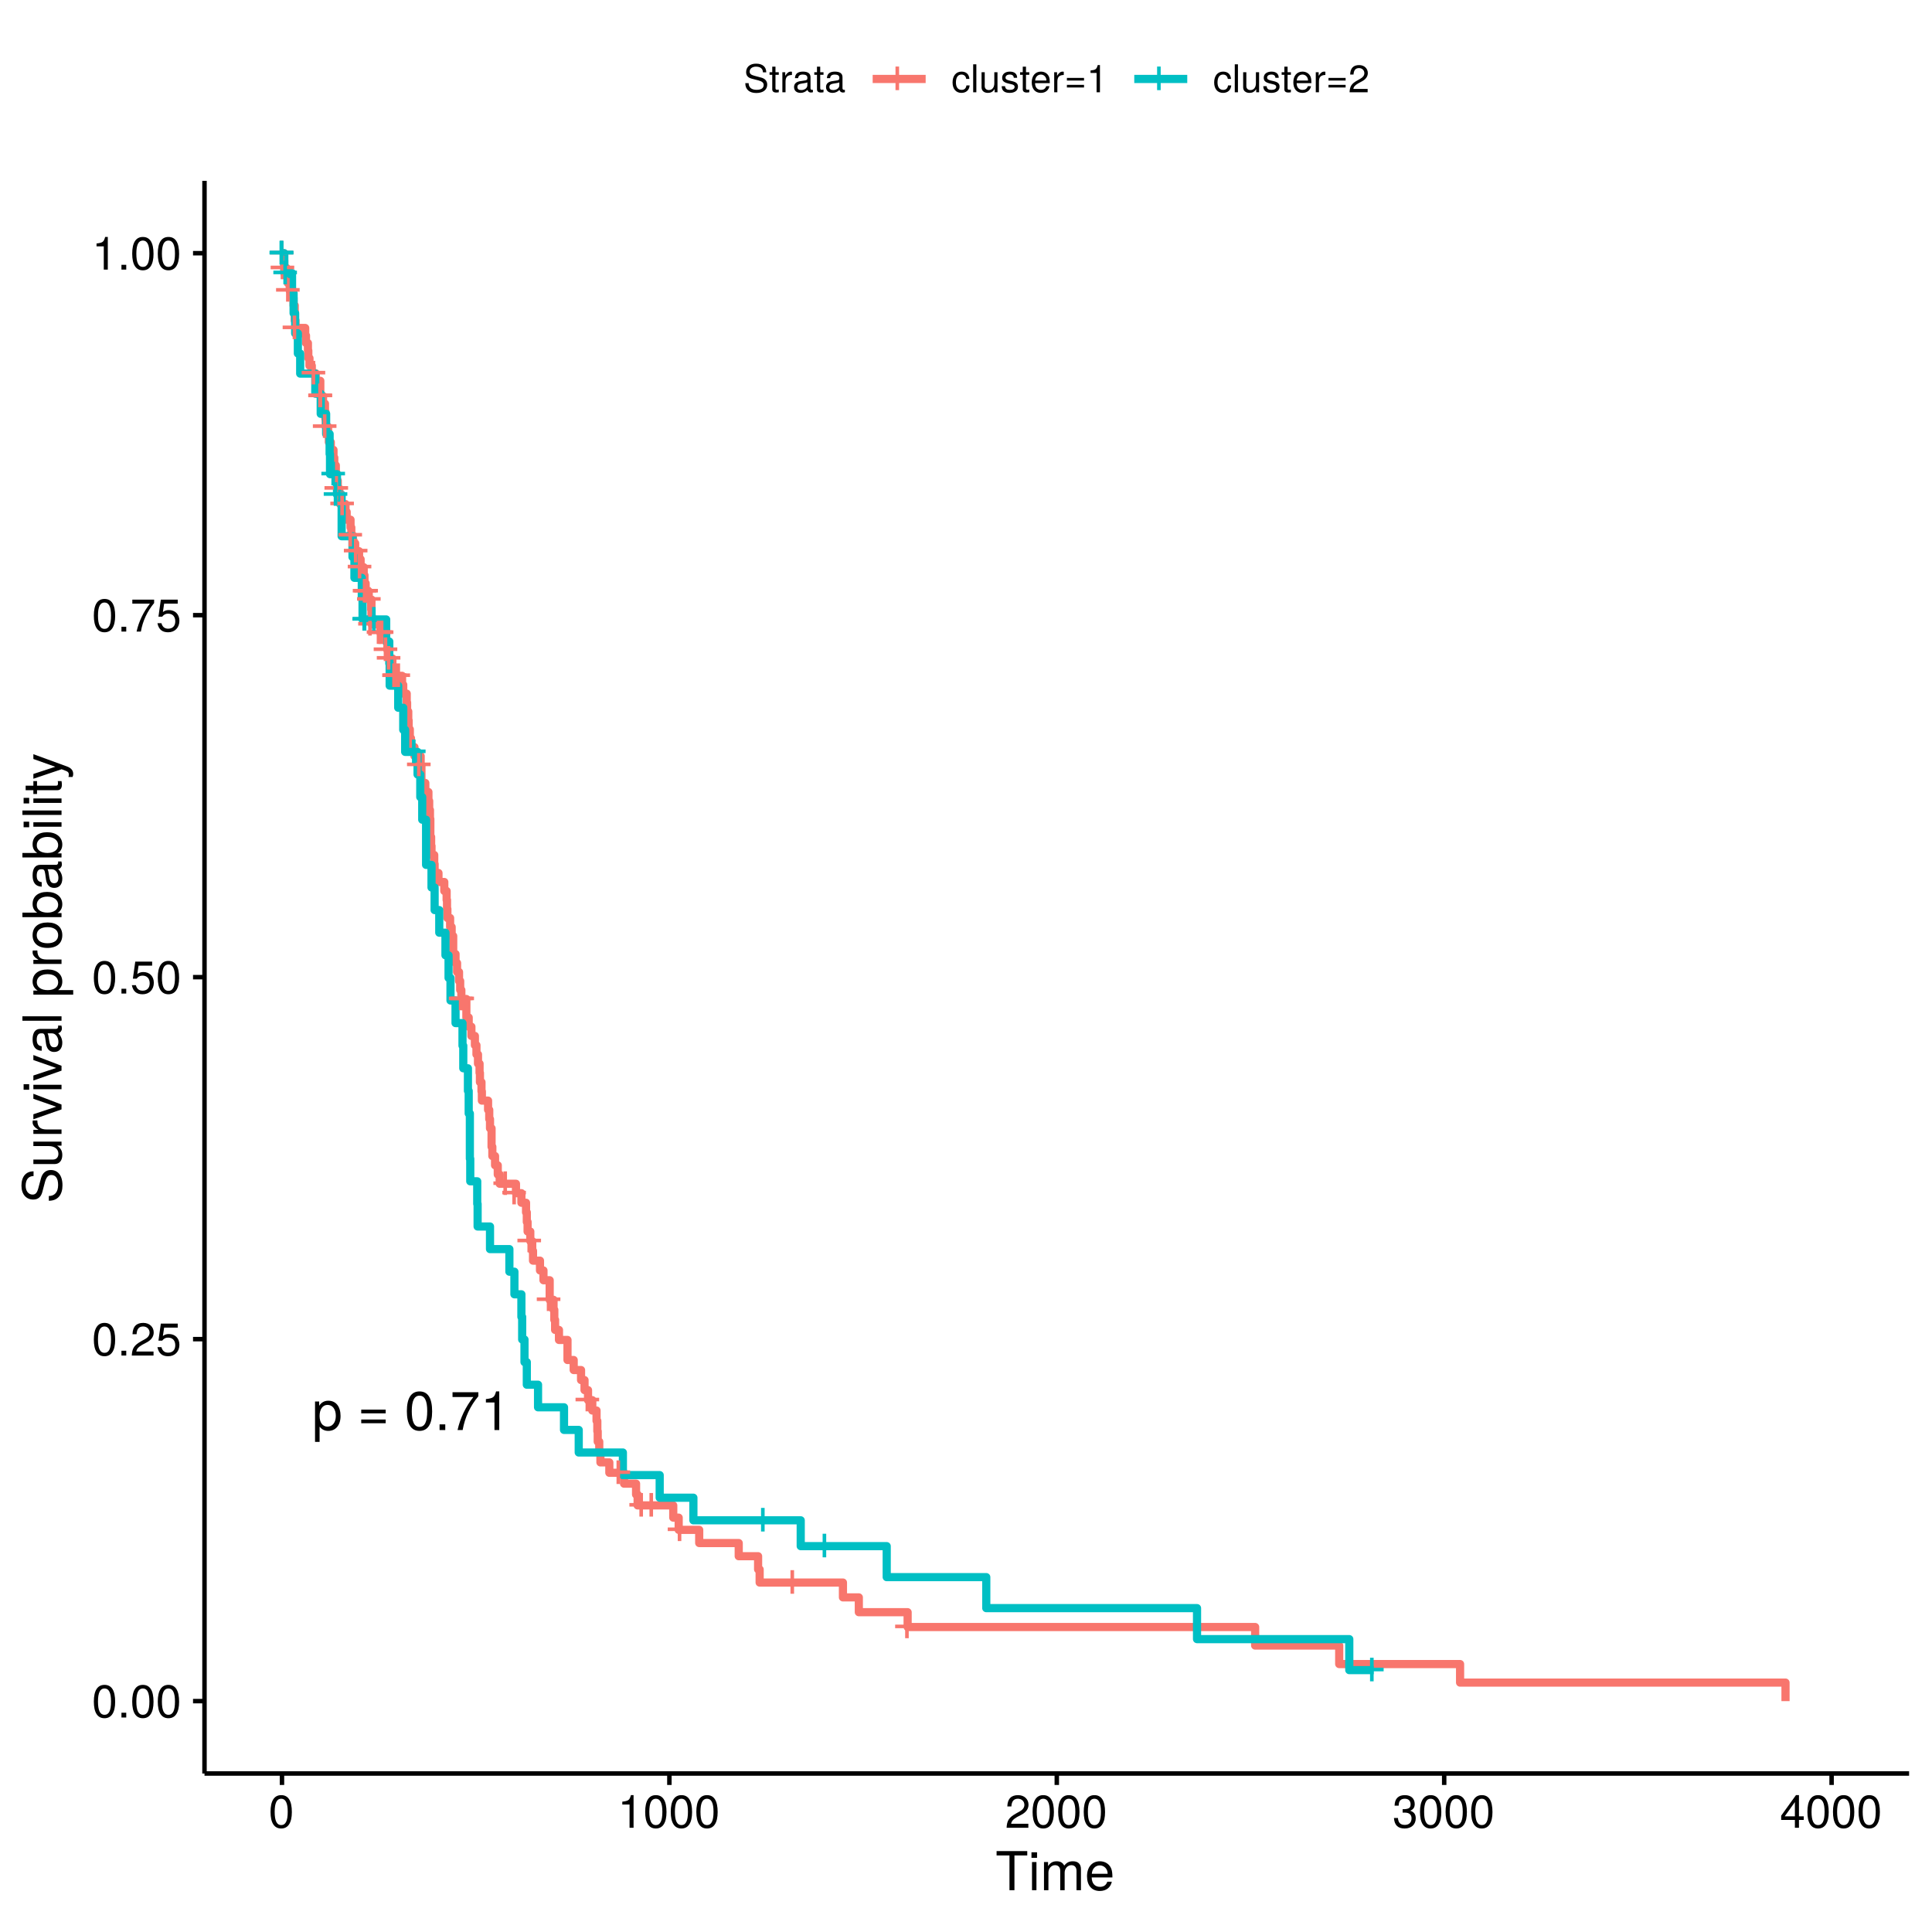 <?xml version="1.0" encoding="UTF-8"?>
<svg xmlns="http://www.w3.org/2000/svg" xmlns:xlink="http://www.w3.org/1999/xlink" width="504pt" height="504pt" viewBox="0 0 504 504" version="1.1">
<defs>
<g>
<symbol overflow="visible" id="glyph0-0">
<path style="stroke:none;" d=""/>
</symbol>
<symbol overflow="visible" id="glyph0-1">
<path style="stroke:none;" d="M 7.094 -2.969 L 7.094 -3.906 L 4.484 -3.906 L 4.484 -6.516 L 3.547 -6.516 L 3.547 -3.906 L 0.938 -3.906 L 0.938 -2.969 L 3.547 -2.969 L 3.547 -0.359 L 4.484 -0.359 L 4.484 -2.969 Z M 7.094 -2.969 "/>
</symbol>
<symbol overflow="visible" id="glyph1-0">
<path style="stroke:none;" d=""/>
</symbol>
<symbol overflow="visible" id="glyph1-1">
<path style="stroke:none;" d="M 7.438 -3.656 C 7.438 -6.156 6.219 -7.656 4.234 -7.656 C 3.234 -7.656 2.422 -7.203 1.859 -6.328 L 1.859 -7.453 L 0.781 -7.453 L 0.781 3.094 L 1.969 3.094 L 1.969 -0.891 C 2.594 -0.125 3.281 0.219 4.25 0.219 C 6.172 0.219 7.438 -1.281 7.438 -3.656 Z M 6.203 -3.688 C 6.203 -1.984 5.328 -0.891 4.031 -0.891 C 2.781 -0.891 1.969 -1.922 1.969 -3.672 C 1.969 -5.422 2.781 -6.562 4.031 -6.562 C 5.344 -6.562 6.203 -5.453 6.203 -3.688 Z M 6.203 -3.688 "/>
</symbol>
<symbol overflow="visible" id="glyph1-2">
<path style="stroke:none;" d=""/>
</symbol>
<symbol overflow="visible" id="glyph1-3">
<path style="stroke:none;" d="M 7.344 -4.359 L 7.344 -5.328 L 0.969 -5.328 L 0.969 -4.359 Z M 7.344 -1.781 L 7.344 -2.75 L 0.969 -2.75 L 0.969 -1.781 Z M 7.344 -1.781 "/>
</symbol>
<symbol overflow="visible" id="glyph1-4">
<path style="stroke:none;" d="M 7.203 -4.844 C 7.203 -8.344 6.094 -10.078 3.906 -10.078 C 1.734 -10.078 0.609 -8.312 0.609 -4.938 C 0.609 -1.531 1.75 0.219 3.906 0.219 C 6.047 0.219 7.203 -1.531 7.203 -4.844 Z M 5.922 -4.969 C 5.922 -2.109 5.281 -0.828 3.875 -0.828 C 2.562 -0.828 1.891 -2.156 1.891 -4.922 C 1.891 -7.672 2.562 -8.969 3.906 -8.969 C 5.266 -8.969 5.922 -7.656 5.922 -4.969 Z M 5.922 -4.969 "/>
</symbol>
<symbol overflow="visible" id="glyph1-5">
<path style="stroke:none;" d="M 2.719 0 L 2.719 -1.484 L 1.234 -1.484 L 1.234 0 Z M 2.719 0 "/>
</symbol>
<symbol overflow="visible" id="glyph1-6">
<path style="stroke:none;" d="M 7.391 -8.812 L 7.391 -9.875 L 0.656 -9.875 L 0.656 -8.625 L 6.094 -8.625 C 4.094 -6.094 2.672 -3.156 1.969 0 L 3.297 0 C 3.859 -3.25 5.281 -6.297 7.391 -8.812 Z M 7.391 -8.812 "/>
</symbol>
<symbol overflow="visible" id="glyph1-7">
<path style="stroke:none;" d="M 4.938 0 L 4.938 -10.078 L 4.109 -10.078 C 3.672 -8.531 3.391 -8.312 1.453 -8.078 L 1.453 -7.188 L 3.688 -7.188 L 3.688 0 Z M 4.938 0 "/>
</symbol>
<symbol overflow="visible" id="glyph2-0">
<path style="stroke:none;" d=""/>
</symbol>
<symbol overflow="visible" id="glyph2-1">
<path style="stroke:none;" d="M 6.078 -4.094 C 6.078 -7.047 5.141 -8.516 3.297 -8.516 C 1.469 -8.516 0.516 -7.016 0.516 -4.156 C 0.516 -1.297 1.469 0.188 3.297 0.188 C 5.094 0.188 6.078 -1.297 6.078 -4.094 Z M 5 -4.188 C 5 -1.781 4.453 -0.703 3.281 -0.703 C 2.156 -0.703 1.594 -1.828 1.594 -4.156 C 1.594 -6.484 2.156 -7.578 3.297 -7.578 C 4.438 -7.578 5 -6.469 5 -4.188 Z M 5 -4.188 "/>
</symbol>
<symbol overflow="visible" id="glyph2-2">
<path style="stroke:none;" d="M 2.297 0 L 2.297 -1.25 L 1.047 -1.25 L 1.047 0 Z M 2.297 0 "/>
</symbol>
<symbol overflow="visible" id="glyph2-3">
<path style="stroke:none;" d="M 6.125 -6.016 C 6.125 -7.453 5.016 -8.516 3.406 -8.516 C 1.672 -8.516 0.656 -7.625 0.594 -5.562 L 1.656 -5.562 C 1.734 -6.984 2.328 -7.578 3.375 -7.578 C 4.328 -7.578 5.047 -6.906 5.047 -5.984 C 5.047 -5.312 4.656 -4.734 3.906 -4.312 L 2.797 -3.688 C 1.016 -2.672 0.5 -1.875 0.406 0 L 6.078 0 L 6.078 -1.047 L 1.594 -1.047 C 1.703 -1.734 2.094 -2.188 3.125 -2.797 L 4.328 -3.438 C 5.516 -4.078 6.125 -4.969 6.125 -6.016 Z M 6.125 -6.016 "/>
</symbol>
<symbol overflow="visible" id="glyph2-4">
<path style="stroke:none;" d="M 6.156 -2.812 C 6.156 -4.5 5.047 -5.609 3.406 -5.609 C 2.812 -5.609 2.328 -5.453 1.844 -5.094 L 2.172 -7.281 L 5.719 -7.281 L 5.719 -8.328 L 1.312 -8.328 L 0.688 -3.875 L 1.656 -3.875 C 2.141 -4.469 2.562 -4.672 3.219 -4.672 C 4.359 -4.672 5.078 -3.938 5.078 -2.672 C 5.078 -1.453 4.375 -0.75 3.219 -0.75 C 2.297 -0.75 1.734 -1.219 1.469 -2.188 L 0.422 -2.188 C 0.766 -0.484 1.734 0.188 3.234 0.188 C 4.953 0.188 6.156 -1.016 6.156 -2.812 Z M 6.156 -2.812 "/>
</symbol>
<symbol overflow="visible" id="glyph2-5">
<path style="stroke:none;" d="M 6.234 -7.438 L 6.234 -8.328 L 0.547 -8.328 L 0.547 -7.281 L 5.141 -7.281 C 3.453 -5.141 2.25 -2.656 1.656 0 L 2.781 0 C 3.25 -2.75 4.453 -5.312 6.234 -7.438 Z M 6.234 -7.438 "/>
</symbol>
<symbol overflow="visible" id="glyph2-6">
<path style="stroke:none;" d="M 4.156 0 L 4.156 -8.516 L 3.469 -8.516 C 3.094 -7.203 2.859 -7.016 1.219 -6.812 L 1.219 -6.062 L 3.109 -6.062 L 3.109 0 Z M 4.156 0 "/>
</symbol>
<symbol overflow="visible" id="glyph2-7">
<path style="stroke:none;" d="M 6.078 -2.469 C 6.078 -3.5 5.656 -4.109 4.625 -4.453 C 5.422 -4.766 5.812 -5.312 5.812 -6.172 C 5.812 -7.625 4.844 -8.516 3.234 -8.516 C 1.516 -8.516 0.594 -7.578 0.562 -5.766 L 1.625 -5.766 C 1.641 -7.016 2.156 -7.578 3.234 -7.578 C 4.172 -7.578 4.734 -7.031 4.734 -6.125 C 4.734 -5.219 4.344 -4.844 2.656 -4.844 L 2.656 -3.953 L 3.234 -3.953 C 4.391 -3.953 4.984 -3.406 4.984 -2.453 C 4.984 -1.391 4.328 -0.75 3.234 -0.75 C 2.078 -0.75 1.516 -1.328 1.438 -2.562 L 0.391 -2.562 C 0.516 -0.672 1.453 0.188 3.188 0.188 C 4.938 0.188 6.078 -0.859 6.078 -2.469 Z M 6.078 -2.469 "/>
</symbol>
<symbol overflow="visible" id="glyph2-8">
<path style="stroke:none;" d="M 6.234 -2.047 L 6.234 -2.984 L 4.984 -2.984 L 4.984 -8.516 L 4.203 -8.516 L 0.344 -3.156 L 0.344 -2.047 L 3.922 -2.047 L 3.922 0 L 4.984 0 L 4.984 -2.047 Z M 3.922 -2.984 L 1.266 -2.984 L 3.922 -6.703 Z M 3.922 -2.984 "/>
</symbol>
<symbol overflow="visible" id="glyph3-0">
<path style="stroke:none;" d=""/>
</symbol>
<symbol overflow="visible" id="glyph3-1">
<path style="stroke:none;" d="M 8.297 -9.062 L 8.297 -10.203 L 0.297 -10.203 L 0.297 -9.062 L 3.656 -9.062 L 3.656 0 L 4.953 0 L 4.953 -9.062 Z M 8.297 -9.062 "/>
</symbol>
<symbol overflow="visible" id="glyph3-2">
<path style="stroke:none;" d="M 2.141 0 L 2.141 -7.344 L 0.984 -7.344 L 0.984 0 Z M 2.297 -8.438 L 2.297 -9.891 L 0.844 -9.891 L 0.844 -8.438 Z M 2.297 -8.438 "/>
</symbol>
<symbol overflow="visible" id="glyph3-3">
<path style="stroke:none;" d="M 10.641 0 L 10.641 -5.5 C 10.641 -6.812 9.906 -7.547 8.547 -7.547 C 7.562 -7.547 6.969 -7.25 6.281 -6.422 C 5.859 -7.203 5.266 -7.547 4.312 -7.547 C 3.328 -7.547 2.688 -7.188 2.062 -6.297 L 2.062 -7.344 L 1 -7.344 L 1 0 L 2.156 0 L 2.156 -4.609 C 2.156 -5.672 2.922 -6.531 3.875 -6.531 C 4.75 -6.531 5.234 -5.984 5.234 -5.047 L 5.234 0 L 6.391 0 L 6.391 -4.609 C 6.391 -5.672 7.188 -6.531 8.141 -6.531 C 8.984 -6.531 9.484 -5.984 9.484 -5.047 L 9.484 0 Z M 10.641 0 "/>
</symbol>
<symbol overflow="visible" id="glyph3-4">
<path style="stroke:none;" d="M 7.188 -3.328 C 7.188 -4.391 7.094 -5.062 6.891 -5.609 C 6.406 -6.812 5.297 -7.547 3.922 -7.547 C 1.875 -7.547 0.562 -6.031 0.562 -3.625 C 0.562 -1.219 1.828 0.203 3.891 0.203 C 5.578 0.203 6.734 -0.734 7.031 -2.219 L 5.859 -2.219 C 5.531 -1.266 4.875 -0.875 3.938 -0.875 C 2.719 -0.875 1.812 -1.656 1.781 -3.328 Z M 5.938 -4.375 C 5.938 -4.375 5.938 -4.312 5.922 -4.281 L 1.812 -4.281 C 1.906 -5.594 2.734 -6.469 3.906 -6.469 C 5.047 -6.469 5.938 -5.516 5.938 -4.375 Z M 5.938 -4.375 "/>
</symbol>
<symbol overflow="visible" id="glyph4-0">
<path style="stroke:none;" d=""/>
</symbol>
<symbol overflow="visible" id="glyph4-1">
<path style="stroke:none;" d="M -2.797 -8.688 C -4.062 -8.688 -4.984 -7.906 -5.359 -6.531 L -6.047 -3.969 C -6.375 -2.734 -6.781 -2.281 -7.562 -2.281 C -8.594 -2.281 -9.359 -3.188 -9.359 -4.562 C -9.359 -6.188 -8.625 -7.109 -7.297 -7.109 L -7.297 -8.344 C -9.297 -8.344 -10.453 -6.953 -10.453 -4.609 C -10.453 -2.359 -9.219 -0.984 -7.375 -0.984 C -6.125 -0.984 -5.344 -1.641 -5 -2.984 L -4.328 -5.516 C -3.984 -6.797 -3.469 -7.391 -2.672 -7.391 C -1.547 -7.391 -0.891 -6.547 -0.891 -4.781 C -0.891 -2.859 -1.859 -1.906 -3.312 -1.906 L -3.312 -0.672 C -0.906 -0.672 0.25 -2.297 0.25 -4.703 C 0.25 -7.297 -0.984 -8.688 -2.797 -8.688 Z M -2.797 -8.688 "/>
</symbol>
<symbol overflow="visible" id="glyph4-2">
<path style="stroke:none;" d="M 0 -6.75 L -7.344 -6.75 L -7.344 -5.594 L -3.297 -5.594 C -1.797 -5.594 -0.812 -4.797 -0.812 -3.578 C -0.812 -2.656 -1.375 -2.078 -2.25 -2.078 L -7.344 -2.078 L -7.344 -0.906 L -1.797 -0.906 C -0.578 -0.906 0.203 -1.812 0.203 -3.25 C 0.203 -4.328 -0.172 -5.016 -1.141 -5.703 L 0 -5.703 Z M 0 -6.75 "/>
</symbol>
<symbol overflow="visible" id="glyph4-3">
<path style="stroke:none;" d="M -6.312 -4.5 L -7.5 -4.5 C -7.531 -4.297 -7.547 -4.203 -7.547 -4.047 C -7.547 -3.297 -7.094 -2.719 -6 -2.047 L -7.344 -2.047 L -7.344 -0.984 L 0 -0.984 L 0 -2.141 L -3.812 -2.141 C -5.453 -2.141 -6.281 -2.688 -6.312 -4.5 Z M -6.312 -4.5 "/>
</symbol>
<symbol overflow="visible" id="glyph4-4">
<path style="stroke:none;" d="M -7.344 -6.797 L -7.344 -5.484 L -1.391 -3.422 L -7.344 -1.453 L -7.344 -0.141 L 0 -2.719 L 0 -3.984 Z M -7.344 -6.797 "/>
</symbol>
<symbol overflow="visible" id="glyph4-5">
<path style="stroke:none;" d="M 0 -2.141 L -7.344 -2.141 L -7.344 -0.984 L 0 -0.984 Z M -8.438 -2.297 L -9.891 -2.297 L -9.891 -0.844 L -8.438 -0.844 Z M -8.438 -2.297 "/>
</symbol>
<symbol overflow="visible" id="glyph4-6">
<path style="stroke:none;" d="M -0.031 -7.484 L -0.906 -7.484 C -0.875 -7.359 -0.875 -7.312 -0.875 -7.234 C -0.875 -6.828 -1.094 -6.609 -1.453 -6.609 L -5.547 -6.609 C -6.844 -6.609 -7.547 -5.656 -7.547 -3.844 C -7.547 -2.078 -6.859 -0.984 -5.172 -0.906 L -5.172 -2.094 C -6.062 -2.188 -6.469 -2.719 -6.469 -3.812 C -6.469 -4.859 -6.078 -5.453 -5.375 -5.453 L -5.062 -5.453 C -4.578 -5.453 -4.375 -5.156 -4.25 -4.234 C -4.047 -2.578 -3.984 -2.328 -3.812 -1.875 C -3.453 -1.016 -2.797 -0.594 -1.906 -0.594 C -0.578 -0.594 0.203 -1.516 0.203 -3 C 0.203 -3.938 -0.188 -4.844 -0.875 -5.484 C -0.312 -5.609 0.094 -6.125 0.094 -6.688 C 0.094 -6.938 0.062 -7.109 -0.031 -7.484 Z M -2.531 -5.453 C -1.484 -5.453 -0.812 -4.375 -0.812 -3.25 C -0.812 -2.344 -1.141 -1.812 -1.938 -1.812 C -2.703 -1.812 -3.031 -2.328 -3.219 -3.562 C -3.391 -4.797 -3.438 -5.047 -3.625 -5.453 Z M -2.531 -5.453 "/>
</symbol>
<symbol overflow="visible" id="glyph4-7">
<path style="stroke:none;" d="M 0 -2.109 L -10.203 -2.109 L -10.203 -0.953 L 0 -0.953 Z M 0 -2.109 "/>
</symbol>
<symbol overflow="visible" id="glyph4-8">
<path style="stroke:none;" d=""/>
</symbol>
<symbol overflow="visible" id="glyph4-9">
<path style="stroke:none;" d="M -3.594 -7.328 C -6.062 -7.328 -7.547 -6.125 -7.547 -4.172 C -7.547 -3.172 -7.094 -2.375 -6.234 -1.828 L -7.344 -1.828 L -7.344 -0.766 L 3.047 -0.766 L 3.047 -1.938 L -0.875 -1.938 C -0.125 -2.547 0.203 -3.234 0.203 -4.188 C 0.203 -6.078 -1.266 -7.328 -3.594 -7.328 Z M -3.625 -6.109 C -1.953 -6.109 -0.875 -5.25 -0.875 -3.969 C -0.875 -2.75 -1.891 -1.938 -3.609 -1.938 C -5.328 -1.938 -6.453 -2.75 -6.453 -3.969 C -6.453 -5.266 -5.375 -6.109 -3.625 -6.109 Z M -3.625 -6.109 "/>
</symbol>
<symbol overflow="visible" id="glyph4-10">
<path style="stroke:none;" d="M -3.609 -7.141 C -6.141 -7.141 -7.547 -5.922 -7.547 -3.812 C -7.547 -1.75 -6.125 -0.5 -3.672 -0.5 C -1.203 -0.5 0.203 -1.734 0.203 -3.828 C 0.203 -5.875 -1.203 -7.141 -3.609 -7.141 Z M -3.625 -5.922 C -1.906 -5.922 -0.875 -5.109 -0.875 -3.828 C -0.875 -2.516 -1.891 -1.719 -3.672 -1.719 C -5.438 -1.719 -6.469 -2.516 -6.469 -3.828 C -6.469 -5.141 -5.453 -5.922 -3.625 -5.922 Z M -3.625 -5.922 "/>
</symbol>
<symbol overflow="visible" id="glyph4-11">
<path style="stroke:none;" d="M -3.75 -7.328 C -6.125 -7.328 -7.547 -6.125 -7.547 -4.188 C -7.547 -3.172 -7.172 -2.469 -6.344 -1.922 L -10.203 -1.922 L -10.203 -0.75 L 0 -0.75 L 0 -1.812 L -1.047 -1.812 C -0.203 -2.359 0.203 -3.109 0.203 -4.125 C 0.203 -6.062 -1.375 -7.328 -3.75 -7.328 Z M -3.688 -6.109 C -2.016 -6.109 -0.875 -5.234 -0.875 -3.969 C -0.875 -2.734 -2 -1.922 -3.672 -1.922 C -5.391 -1.922 -6.516 -2.734 -6.453 -3.969 C -6.453 -5.266 -5.312 -6.109 -3.688 -6.109 Z M -3.688 -6.109 "/>
</symbol>
<symbol overflow="visible" id="glyph4-12">
<path style="stroke:none;" d="M 0 -3.562 L -0.984 -3.562 C -0.938 -3.406 -0.922 -3.219 -0.922 -3 C -0.922 -2.484 -1.062 -2.359 -1.578 -2.359 L -6.391 -2.359 L -6.391 -3.562 L -7.344 -3.562 L -7.344 -2.359 L -9.359 -2.359 L -9.359 -1.188 L -7.344 -1.188 L -7.344 -0.203 L -6.391 -0.203 L -6.391 -1.188 L -1.062 -1.188 C -0.328 -1.188 0.094 -1.688 0.094 -2.609 C 0.094 -2.891 0.062 -3.156 0 -3.562 Z M 0 -3.562 "/>
</symbol>
<symbol overflow="visible" id="glyph4-13">
<path style="stroke:none;" d="M -7.344 -6.688 L -7.344 -5.438 L -1.625 -3.406 L -7.344 -1.531 L -7.344 -0.281 L 0.031 -2.766 L 1.188 -2.312 C 1.703 -2.109 1.906 -1.875 1.906 -1.375 C 1.906 -1.203 1.875 -1.016 1.812 -0.75 L 2.875 -0.75 C 3 -1 3.047 -1.234 3.047 -1.547 C 3.047 -2.359 2.594 -3.031 1.547 -3.438 Z M -7.344 -6.688 "/>
</symbol>
<symbol overflow="visible" id="glyph5-0">
<path style="stroke:none;" d=""/>
</symbol>
<symbol overflow="visible" id="glyph5-1">
<path style="stroke:none;" d="M 6.203 -2 C 6.203 -2.906 5.656 -3.562 4.656 -3.828 L 2.828 -4.312 C 1.953 -4.547 1.625 -4.844 1.625 -5.406 C 1.625 -6.141 2.281 -6.688 3.266 -6.688 C 4.422 -6.688 5.078 -6.156 5.078 -5.203 L 5.953 -5.203 C 5.953 -6.641 4.969 -7.469 3.297 -7.469 C 1.688 -7.469 0.703 -6.594 0.703 -5.266 C 0.703 -4.375 1.172 -3.812 2.125 -3.562 L 3.938 -3.094 C 4.859 -2.844 5.281 -2.484 5.281 -1.906 C 5.281 -1.109 4.688 -0.641 3.422 -0.641 C 2.047 -0.641 1.359 -1.328 1.359 -2.375 L 0.484 -2.375 C 0.484 -0.656 1.641 0.188 3.359 0.188 C 5.203 0.188 6.203 -0.703 6.203 -2 Z M 6.203 -2 "/>
</symbol>
<symbol overflow="visible" id="glyph5-2">
<path style="stroke:none;" d="M 2.547 0 L 2.547 -0.703 C 2.438 -0.672 2.297 -0.656 2.141 -0.656 C 1.781 -0.656 1.688 -0.766 1.688 -1.125 L 1.688 -4.562 L 2.547 -4.562 L 2.547 -5.234 L 1.688 -5.234 L 1.688 -6.688 L 0.844 -6.688 L 0.844 -5.234 L 0.141 -5.234 L 0.141 -4.562 L 0.844 -4.562 L 0.844 -0.766 C 0.844 -0.234 1.203 0.062 1.859 0.062 C 2.062 0.062 2.266 0.047 2.547 0 Z M 2.547 0 "/>
</symbol>
<symbol overflow="visible" id="glyph5-3">
<path style="stroke:none;" d="M 3.203 -4.516 L 3.203 -5.359 C 3.062 -5.375 3 -5.391 2.891 -5.391 C 2.344 -5.391 1.938 -5.062 1.453 -4.297 L 1.453 -5.234 L 0.703 -5.234 L 0.703 0 L 1.531 0 L 1.531 -2.719 C 1.531 -3.906 1.922 -4.484 3.203 -4.516 Z M 3.203 -4.516 "/>
</symbol>
<symbol overflow="visible" id="glyph5-4">
<path style="stroke:none;" d="M 5.344 -0.016 L 5.344 -0.656 C 5.266 -0.625 5.219 -0.625 5.172 -0.625 C 4.875 -0.625 4.719 -0.781 4.719 -1.047 L 4.719 -3.953 C 4.719 -4.891 4.047 -5.391 2.75 -5.391 C 1.484 -5.391 0.703 -4.906 0.656 -3.688 L 1.484 -3.688 C 1.562 -4.328 1.938 -4.625 2.719 -4.625 C 3.469 -4.625 3.891 -4.344 3.891 -3.844 L 3.891 -3.625 C 3.891 -3.266 3.688 -3.125 3.016 -3.047 C 1.844 -2.891 1.656 -2.844 1.344 -2.719 C 0.734 -2.469 0.422 -2 0.422 -1.359 C 0.422 -0.406 1.078 0.156 2.141 0.156 C 2.812 0.156 3.453 -0.125 3.922 -0.625 C 4.016 -0.219 4.375 0.062 4.781 0.062 C 4.953 0.062 5.078 0.047 5.344 -0.016 Z M 3.891 -1.812 C 3.891 -1.062 3.125 -0.578 2.312 -0.578 C 1.672 -0.578 1.297 -0.812 1.297 -1.375 C 1.297 -1.938 1.656 -2.172 2.547 -2.297 C 3.438 -2.422 3.609 -2.453 3.891 -2.594 Z M 3.891 -1.812 "/>
</symbol>
<symbol overflow="visible" id="glyph5-5">
<path style="stroke:none;" d="M 4.766 -1.797 L 3.938 -1.797 C 3.797 -0.953 3.359 -0.625 2.656 -0.625 C 1.734 -0.625 1.188 -1.328 1.188 -2.562 C 1.188 -3.875 1.719 -4.625 2.625 -4.625 C 3.328 -4.625 3.766 -4.203 3.875 -3.484 L 4.703 -3.484 C 4.609 -4.766 3.812 -5.391 2.641 -5.391 C 1.234 -5.391 0.312 -4.312 0.312 -2.562 C 0.312 -0.875 1.203 0.156 2.625 0.156 C 3.875 0.156 4.672 -0.594 4.766 -1.797 Z M 4.766 -1.797 "/>
</symbol>
<symbol overflow="visible" id="glyph5-6">
<path style="stroke:none;" d="M 1.516 0 L 1.516 -7.297 L 0.688 -7.297 L 0.688 0 Z M 1.516 0 "/>
</symbol>
<symbol overflow="visible" id="glyph5-7">
<path style="stroke:none;" d="M 4.812 0 L 4.812 -5.234 L 3.984 -5.234 L 3.984 -2.344 C 3.984 -1.281 3.438 -0.578 2.562 -0.578 C 1.906 -0.578 1.484 -0.984 1.484 -1.609 L 1.484 -5.234 L 0.656 -5.234 L 0.656 -1.281 C 0.656 -0.406 1.297 0.156 2.312 0.156 C 3.094 0.156 3.578 -0.125 4.062 -0.812 L 4.062 0 Z M 4.812 0 "/>
</symbol>
<symbol overflow="visible" id="glyph5-8">
<path style="stroke:none;" d="M 4.594 -1.469 C 4.594 -2.25 4.156 -2.641 3.109 -2.891 L 2.312 -3.078 C 1.625 -3.234 1.344 -3.453 1.344 -3.828 C 1.344 -4.312 1.766 -4.625 2.453 -4.625 C 3.125 -4.625 3.484 -4.328 3.5 -3.781 L 4.375 -3.781 C 4.375 -4.812 3.688 -5.391 2.484 -5.391 C 1.266 -5.391 0.469 -4.766 0.469 -3.797 C 0.469 -2.969 0.891 -2.578 2.125 -2.281 L 2.906 -2.094 C 3.484 -1.953 3.719 -1.781 3.719 -1.406 C 3.719 -0.906 3.234 -0.625 2.5 -0.625 C 1.75 -0.625 1.328 -0.797 1.219 -1.594 L 0.344 -1.594 C 0.375 -0.391 1.062 0.156 2.438 0.156 C 3.75 0.156 4.594 -0.453 4.594 -1.469 Z M 4.594 -1.469 "/>
</symbol>
<symbol overflow="visible" id="glyph5-9">
<path style="stroke:none;" d="M 5.125 -2.375 C 5.125 -3.141 5.062 -3.625 4.922 -4.016 C 4.578 -4.875 3.781 -5.391 2.797 -5.391 C 1.344 -5.391 0.406 -4.312 0.406 -2.594 C 0.406 -0.875 1.312 0.156 2.781 0.156 C 3.984 0.156 4.812 -0.531 5.016 -1.594 L 4.188 -1.594 C 3.953 -0.906 3.484 -0.625 2.812 -0.625 C 1.938 -0.625 1.297 -1.188 1.266 -2.375 Z M 4.234 -3.125 C 4.234 -3.125 4.234 -3.078 4.234 -3.062 L 1.297 -3.062 C 1.359 -3.984 1.953 -4.625 2.797 -4.625 C 3.609 -4.625 4.234 -3.938 4.234 -3.125 Z M 4.234 -3.125 "/>
</symbol>
<symbol overflow="visible" id="glyph5-10">
<path style="stroke:none;" d="M 5.156 -3.062 L 5.156 -3.75 L 0.688 -3.75 L 0.688 -3.062 Z M 5.156 -1.25 L 5.156 -1.938 L 0.688 -1.938 L 0.688 -1.25 Z M 5.156 -1.25 "/>
</symbol>
<symbol overflow="visible" id="glyph5-11">
<path style="stroke:none;" d="M 3.469 0 L 3.469 -7.094 L 2.891 -7.094 C 2.578 -6 2.375 -5.844 1.016 -5.688 L 1.016 -5.047 L 2.594 -5.047 L 2.594 0 Z M 3.469 0 "/>
</symbol>
<symbol overflow="visible" id="glyph5-12">
<path style="stroke:none;" d="M 5.109 -5.016 C 5.109 -6.203 4.188 -7.094 2.844 -7.094 C 1.391 -7.094 0.547 -6.344 0.5 -4.625 L 1.375 -4.625 C 1.453 -5.812 1.938 -6.312 2.812 -6.312 C 3.609 -6.312 4.203 -5.75 4.203 -4.984 C 4.203 -4.438 3.875 -3.953 3.25 -3.594 L 2.328 -3.062 C 0.844 -2.234 0.422 -1.562 0.344 0 L 5.062 0 L 5.062 -0.875 L 1.328 -0.875 C 1.422 -1.453 1.734 -1.812 2.609 -2.328 L 3.609 -2.875 C 4.594 -3.406 5.109 -4.141 5.109 -5.016 Z M 5.109 -5.016 "/>
</symbol>
</g>
<clipPath id="clip1">
  <path d="M 53.348 47.168 L 498.023 47.168 L 498.023 462.652 L 53.348 462.652 Z M 53.348 47.168 "/>
</clipPath>
</defs>
<g id="surface6">
<rect x="0" y="0" width="504" height="504" style="fill:rgb(100%,100%,100%);fill-opacity:1;stroke:none;"/>
<rect x="0" y="0" width="504" height="504" style="fill:rgb(100%,100%,100%);fill-opacity:1;stroke:none;"/>
<path style="fill:none;stroke-width:1.164;stroke-linecap:round;stroke-linejoin:round;stroke:rgb(100%,100%,100%);stroke-opacity:1;stroke-miterlimit:10;" d="M 0 504 L 504 504 L 504 0 L 0 0 Z M 0 504 "/>
<g clip-path="url(#clip1)" clip-rule="nonzero">
<path style=" stroke:none;fill-rule:nonzero;fill:rgb(100%,100%,100%);fill-opacity:1;" d="M 53.348 462.652 L 498.023 462.652 L 498.023 47.168 L 53.348 47.168 Z M 53.348 462.652 "/>
</g>
<path style="fill:none;stroke-width:2.134;stroke-linecap:butt;stroke-linejoin:round;stroke:rgb(97.255%,46.275%,42.745%);stroke-opacity:1;stroke-miterlimit:10;" d="M 73.559 66.055 L 74.062 66.055 L 74.062 67.992 L 74.164 67.992 L 74.164 69.926 L 74.773 69.926 L 74.773 71.875 L 75.074 71.875 L 75.074 73.82 L 75.578 73.82 L 75.578 75.77 L 76.387 75.77 L 76.387 77.727 L 76.59 77.727 L 76.59 79.684 L 76.895 79.684 L 76.895 83.598 L 77.098 83.598 L 77.098 85.555 L 79.621 85.555 L 79.621 87.523 L 79.824 87.523 L 79.824 89.492 L 80.328 89.492 L 80.328 91.461 L 80.43 91.461 L 80.43 93.43 L 80.734 93.43 L 80.734 95.398 L 81.34 95.398 L 81.34 97.367 L 82.352 97.367 L 82.352 99.344 L 83.562 99.344 L 83.562 103.305 L 84.27 103.305 L 84.27 105.305 L 84.777 105.305 L 84.777 107.309 L 84.879 107.309 L 84.879 109.312 L 84.98 109.312 L 84.98 111.316 L 85.586 111.316 L 85.586 113.328 L 85.789 113.328 L 85.789 115.344 L 86.293 115.344 L 86.293 117.359 L 87 117.359 L 87 119.375 L 87.203 119.375 L 87.203 121.391 L 87.605 121.391 L 87.605 123.402 L 87.809 123.402 L 87.809 125.418 L 88.113 125.418 L 88.113 127.434 L 88.516 127.434 L 88.516 129.461 L 88.719 129.461 L 88.719 131.488 L 90.133 131.488 L 90.133 133.531 L 90.438 133.531 L 90.438 135.57 L 91.445 135.57 L 91.445 137.613 L 91.648 137.613 L 91.648 139.652 L 92.055 139.652 L 92.055 141.723 L 92.66 141.723 L 92.66 143.789 L 93.672 143.789 L 93.672 145.875 L 94.074 145.875 L 94.074 147.957 L 94.883 147.957 L 94.883 150.055 L 95.086 150.055 L 95.086 152.152 L 95.387 152.152 L 95.387 154.25 L 96.195 154.25 L 96.195 156.395 L 96.902 156.395 L 96.902 160.719 L 97.004 160.719 L 97.004 162.879 L 99.23 162.879 L 99.23 165.055 L 100.645 165.055 L 100.645 167.285 L 101.047 167.285 L 101.047 169.516 L 101.453 169.516 L 101.453 171.762 L 102.363 171.762 L 102.363 174.027 L 102.867 174.027 L 102.867 176.297 L 104.887 176.297 L 104.887 178.621 L 105.191 178.621 L 105.191 180.949 L 106.102 180.949 L 106.102 183.273 L 106.203 183.273 L 106.203 185.598 L 106.504 185.598 L 106.504 187.926 L 106.605 187.926 L 106.605 190.25 L 106.91 190.25 L 106.91 192.578 L 107.211 192.578 L 107.211 194.902 L 108.121 194.902 L 108.121 197.23 L 109.738 197.23 L 109.738 199.555 L 109.941 199.555 L 109.941 204.25 L 110.953 204.25 L 110.953 206.598 L 111.762 206.598 L 111.762 208.945 L 111.961 208.945 L 111.961 211.297 L 112.164 211.297 L 112.164 213.645 L 112.266 213.645 L 112.266 218.34 L 112.469 218.34 L 112.469 220.688 L 112.57 220.688 L 112.57 223.035 L 113.277 223.035 L 113.277 225.383 L 113.379 225.383 L 113.379 227.734 L 114.387 227.734 L 114.387 230.082 L 115.902 230.082 L 115.902 232.43 L 116.512 232.43 L 116.512 234.777 L 116.613 234.777 L 116.613 237.125 L 116.711 237.125 L 116.711 239.473 L 117.422 239.473 L 117.422 241.82 L 117.824 241.82 L 117.824 244.172 L 118.227 244.172 L 118.227 248.867 L 118.836 248.867 L 118.836 251.215 L 119.238 251.215 L 119.238 253.562 L 119.746 253.562 L 119.746 255.91 L 120.047 255.91 L 120.047 258.258 L 120.352 258.258 L 120.352 260.609 L 121.664 260.609 L 121.664 265.43 L 122.27 265.43 L 122.27 267.836 L 122.977 267.836 L 122.977 270.246 L 123.887 270.246 L 123.887 272.656 L 124.293 272.656 L 124.293 275.066 L 124.695 275.066 L 124.695 277.477 L 125.102 277.477 L 125.102 279.887 L 125.203 279.887 L 125.203 282.297 L 125.605 282.297 L 125.605 284.707 L 125.707 284.707 L 125.707 287.117 L 127.324 287.117 L 127.324 289.527 L 127.629 289.527 L 127.629 291.938 L 127.828 291.938 L 127.828 294.348 L 128.234 294.348 L 128.234 299.168 L 128.438 299.168 L 128.438 301.578 L 129.145 301.578 L 129.145 303.988 L 129.852 303.988 L 129.852 306.398 L 130.355 306.398 L 130.355 308.809 L 134.602 308.809 L 134.602 311.262 L 136.016 311.262 L 136.016 313.762 L 137.227 313.762 L 137.227 316.262 L 137.43 316.262 L 137.43 318.762 L 137.633 318.762 L 137.633 321.262 L 138.34 321.262 L 138.34 323.762 L 138.844 323.762 L 138.844 326.316 L 139.047 326.316 L 139.047 328.867 L 140.867 328.867 L 140.867 331.422 L 141.777 331.422 L 141.777 333.977 L 143.395 333.977 L 143.395 339.082 L 144.402 339.082 L 144.402 341.699 L 144.605 341.699 L 144.605 344.316 L 144.809 344.316 L 144.809 346.934 L 145.82 346.934 L 145.82 349.551 L 148.043 349.551 L 148.043 354.785 L 149.66 354.785 L 149.66 357.402 L 151.578 357.402 L 151.578 360.02 L 152.488 360.02 L 152.488 362.637 L 153.398 362.637 L 153.398 365.254 L 154.512 365.254 L 154.512 367.961 L 155.621 367.961 L 155.621 370.668 L 155.824 370.668 L 155.824 373.375 L 155.926 373.375 L 155.926 376.082 L 156.328 376.082 L 156.328 378.789 L 156.633 378.789 L 156.633 381.496 L 158.957 381.496 L 158.957 384.207 L 162.797 384.207 L 162.797 387.043 L 165.93 387.043 L 165.93 389.879 L 166.336 389.879 L 166.336 392.715 L 175.633 392.715 L 175.633 395.906 L 177.047 395.906 L 177.047 399.098 L 182.402 399.098 L 182.402 402.531 L 192.711 402.531 L 192.711 405.969 L 197.766 405.969 L 197.766 409.406 L 198.168 409.406 L 198.168 412.84 L 219.898 412.84 L 219.898 416.707 L 224.043 416.707 L 224.043 420.574 L 236.773 420.574 L 236.773 424.438 L 327.43 424.438 L 327.43 429.27 L 349.359 429.27 L 349.359 434.102 L 380.891 434.102 L 380.891 438.938 L 465.785 438.938 L 465.785 443.77 "/>
<path style="fill:none;stroke-width:2.134;stroke-linecap:butt;stroke-linejoin:round;stroke:rgb(0%,74.902%,76.863%);stroke-opacity:1;stroke-miterlimit:10;" d="M 73.559 66.055 L 74.164 66.055 L 74.164 71.227 L 76.188 71.227 L 76.188 76.477 L 76.59 76.477 L 76.59 81.723 L 76.996 81.723 L 76.996 86.969 L 77.703 86.969 L 77.703 92.215 L 78.309 92.215 L 78.309 97.465 L 82.25 97.465 L 82.25 102.711 L 83.664 102.711 L 83.664 107.957 L 85.078 107.957 L 85.078 113.203 L 85.988 113.203 L 85.988 118.453 L 86.09 118.453 L 86.09 123.699 L 87.91 123.699 L 87.91 129.031 L 89.121 129.031 L 89.121 139.887 L 91.953 139.887 L 91.953 145.312 L 92.457 145.312 L 92.457 150.738 L 94.379 150.738 L 94.379 156.164 L 94.578 156.164 L 94.578 161.59 L 100.746 161.59 L 100.746 167.352 L 101.555 167.352 L 101.555 173.109 L 101.652 173.109 L 101.652 178.867 L 103.879 178.867 L 103.879 184.625 L 105.191 184.625 L 105.191 190.387 L 105.695 190.387 L 105.695 196.145 L 108.93 196.145 L 108.93 202.039 L 109.637 202.039 L 109.637 207.934 L 110.145 207.934 L 110.145 213.832 L 111.152 213.832 L 111.152 225.621 L 112.57 225.621 L 112.57 231.52 L 113.379 231.52 L 113.379 237.414 L 114.59 237.414 L 114.59 243.309 L 116.207 243.309 L 116.207 249.207 L 117.016 249.207 L 117.016 255.102 L 117.52 255.102 L 117.52 260.996 L 118.836 260.996 L 118.836 266.895 L 120.652 266.895 L 120.652 272.789 L 120.855 272.789 L 120.855 278.684 L 122.07 278.684 L 122.07 284.582 L 122.27 284.582 L 122.27 290.477 L 122.574 290.477 L 122.574 302.27 L 122.676 302.27 L 122.676 308.164 L 124.496 308.164 L 124.496 314.059 L 124.594 314.059 L 124.594 319.957 L 127.828 319.957 L 127.828 325.852 L 132.883 325.852 L 132.883 331.746 L 134.195 331.746 L 134.195 337.645 L 136.016 337.645 L 136.016 343.539 L 136.219 343.539 L 136.219 349.434 L 136.824 349.434 L 136.824 355.332 L 137.43 355.332 L 137.43 361.227 L 140.359 361.227 L 140.359 367.121 L 147.133 367.121 L 147.133 373.02 L 150.973 373.02 L 150.973 378.914 L 162.492 378.914 L 162.492 384.809 L 172.094 384.809 L 172.094 390.707 L 180.887 390.707 L 180.887 396.602 L 208.883 396.602 L 208.883 403.34 L 231.316 403.34 L 231.316 411.426 L 257.289 411.426 L 257.289 419.512 L 312.27 419.512 L 312.27 427.598 L 351.988 427.598 L 351.988 435.684 L 358.355 435.684 "/>
<g style="fill:rgb(97.255%,46.275%,42.745%);fill-opacity:1;">
  <use xlink:href="#glyph0-1" x="69.465" y="69.336"/>
</g>
<g style="fill:rgb(97.255%,46.275%,42.745%);fill-opacity:1;">
  <use xlink:href="#glyph0-1" x="69.664" y="73.207"/>
</g>
<g style="fill:rgb(97.255%,46.275%,42.745%);fill-opacity:1;">
  <use xlink:href="#glyph0-1" x="71.078" y="79.051"/>
</g>
<g style="fill:rgb(97.255%,46.275%,42.745%);fill-opacity:1;">
  <use xlink:href="#glyph0-1" x="72.797" y="88.836"/>
</g>
<g style="fill:rgb(97.255%,46.275%,42.745%);fill-opacity:1;">
  <use xlink:href="#glyph0-1" x="77.75" y="100.648"/>
</g>
<g style="fill:rgb(97.255%,46.275%,42.745%);fill-opacity:1;">
  <use xlink:href="#glyph0-1" x="79.469" y="106.586"/>
</g>
<g style="fill:rgb(97.255%,46.275%,42.745%);fill-opacity:1;">
  <use xlink:href="#glyph0-1" x="79.57" y="106.586"/>
</g>
<g style="fill:rgb(97.255%,46.275%,42.745%);fill-opacity:1;">
  <use xlink:href="#glyph0-1" x="80.68" y="114.598"/>
</g>
<g style="fill:rgb(97.255%,46.275%,42.745%);fill-opacity:1;">
  <use xlink:href="#glyph0-1" x="83.711" y="130.715"/>
</g>
<g style="fill:rgb(97.255%,46.275%,42.745%);fill-opacity:1;">
  <use xlink:href="#glyph0-1" x="85.23" y="134.77"/>
</g>
<g style="fill:rgb(97.255%,46.275%,42.745%);fill-opacity:1;">
  <use xlink:href="#glyph0-1" x="87.352" y="142.934"/>
</g>
<g style="fill:rgb(97.255%,46.275%,42.745%);fill-opacity:1;">
  <use xlink:href="#glyph0-1" x="88.766" y="147.07"/>
</g>
<g style="fill:rgb(97.255%,46.275%,42.745%);fill-opacity:1;">
  <use xlink:href="#glyph0-1" x="89.777" y="151.238"/>
</g>
<g style="fill:rgb(97.255%,46.275%,42.745%);fill-opacity:1;">
  <use xlink:href="#glyph0-1" x="91.09" y="157.531"/>
</g>
<g style="fill:rgb(97.255%,46.275%,42.745%);fill-opacity:1;">
  <use xlink:href="#glyph0-1" x="91.496" y="157.531"/>
</g>
<g style="fill:rgb(97.255%,46.275%,42.745%);fill-opacity:1;">
  <use xlink:href="#glyph0-1" x="92.203" y="159.676"/>
</g>
<g style="fill:rgb(97.255%,46.275%,42.745%);fill-opacity:1;">
  <use xlink:href="#glyph0-1" x="92.504" y="166.16"/>
</g>
<g style="fill:rgb(97.255%,46.275%,42.745%);fill-opacity:1;">
  <use xlink:href="#glyph0-1" x="94.73" y="168.336"/>
</g>
<g style="fill:rgb(97.255%,46.275%,42.745%);fill-opacity:1;">
  <use xlink:href="#glyph0-1" x="95.133" y="168.336"/>
</g>
<g style="fill:rgb(97.255%,46.275%,42.745%);fill-opacity:1;">
  <use xlink:href="#glyph0-1" x="95.539" y="168.336"/>
</g>
<g style="fill:rgb(97.255%,46.275%,42.745%);fill-opacity:1;">
  <use xlink:href="#glyph0-1" x="96.547" y="172.797"/>
</g>
<g style="fill:rgb(97.255%,46.275%,42.745%);fill-opacity:1;">
  <use xlink:href="#glyph0-1" x="97.355" y="175.043"/>
</g>
<g style="fill:rgb(97.255%,46.275%,42.745%);fill-opacity:1;">
  <use xlink:href="#glyph0-1" x="98.77" y="179.578"/>
</g>
<g style="fill:rgb(97.255%,46.275%,42.745%);fill-opacity:1;">
  <use xlink:href="#glyph0-1" x="98.973" y="179.578"/>
</g>
<g style="fill:rgb(97.255%,46.275%,42.745%);fill-opacity:1;">
  <use xlink:href="#glyph0-1" x="99.883" y="179.578"/>
</g>
<g style="fill:rgb(97.255%,46.275%,42.745%);fill-opacity:1;">
  <use xlink:href="#glyph0-1" x="105.238" y="202.836"/>
</g>
<g style="fill:rgb(97.255%,46.275%,42.745%);fill-opacity:1;">
  <use xlink:href="#glyph0-1" x="116.152" y="263.891"/>
</g>
<g style="fill:rgb(97.255%,46.275%,42.745%);fill-opacity:1;">
  <use xlink:href="#glyph0-1" x="116.559" y="263.891"/>
</g>
<g style="fill:rgb(97.255%,46.275%,42.745%);fill-opacity:1;">
  <use xlink:href="#glyph0-1" x="127.777" y="312.09"/>
</g>
<g style="fill:rgb(97.255%,46.275%,42.745%);fill-opacity:1;">
  <use xlink:href="#glyph0-1" x="130.102" y="314.543"/>
</g>
<g style="fill:rgb(97.255%,46.275%,42.745%);fill-opacity:1;">
  <use xlink:href="#glyph0-1" x="134.043" y="327.043"/>
</g>
<g style="fill:rgb(97.255%,46.275%,42.745%);fill-opacity:1;">
  <use xlink:href="#glyph0-1" x="139.094" y="342.363"/>
</g>
<g style="fill:rgb(97.255%,46.275%,42.745%);fill-opacity:1;">
  <use xlink:href="#glyph0-1" x="149.203" y="368.535"/>
</g>
<g style="fill:rgb(97.255%,46.275%,42.745%);fill-opacity:1;">
  <use xlink:href="#glyph0-1" x="157.285" y="387.488"/>
</g>
<g style="fill:rgb(97.255%,46.275%,42.745%);fill-opacity:1;">
  <use xlink:href="#glyph0-1" x="163.25" y="395.996"/>
</g>
<g style="fill:rgb(97.255%,46.275%,42.745%);fill-opacity:1;">
  <use xlink:href="#glyph0-1" x="165.875" y="395.996"/>
</g>
<g style="fill:rgb(97.255%,46.275%,42.745%);fill-opacity:1;">
  <use xlink:href="#glyph0-1" x="173.254" y="402.379"/>
</g>
<g style="fill:rgb(97.255%,46.275%,42.745%);fill-opacity:1;">
  <use xlink:href="#glyph0-1" x="202.664" y="416.121"/>
</g>
<g style="fill:rgb(97.255%,46.275%,42.745%);fill-opacity:1;">
  <use xlink:href="#glyph0-1" x="232.578" y="427.719"/>
</g>
<g style="fill:rgb(0%,74.902%,76.863%);fill-opacity:1;">
  <use xlink:href="#glyph0-1" x="69.363" y="69.336"/>
</g>
<g style="fill:rgb(0%,74.902%,76.863%);fill-opacity:1;">
  <use xlink:href="#glyph0-1" x="69.465" y="69.336"/>
</g>
<g style="fill:rgb(0%,74.902%,76.863%);fill-opacity:1;">
  <use xlink:href="#glyph0-1" x="70.371" y="74.508"/>
</g>
<g style="fill:rgb(0%,74.902%,76.863%);fill-opacity:1;">
  <use xlink:href="#glyph0-1" x="82.906" y="126.98"/>
</g>
<g style="fill:rgb(0%,74.902%,76.863%);fill-opacity:1;">
  <use xlink:href="#glyph0-1" x="83.512" y="132.312"/>
</g>
<g style="fill:rgb(0%,74.902%,76.863%);fill-opacity:1;">
  <use xlink:href="#glyph0-1" x="90.988" y="164.871"/>
</g>
<g style="fill:rgb(0%,74.902%,76.863%);fill-opacity:1;">
  <use xlink:href="#glyph0-1" x="91.09" y="164.871"/>
</g>
<g style="fill:rgb(0%,74.902%,76.863%);fill-opacity:1;">
  <use xlink:href="#glyph0-1" x="93.516" y="164.871"/>
</g>
<g style="fill:rgb(0%,74.902%,76.863%);fill-opacity:1;">
  <use xlink:href="#glyph0-1" x="103.926" y="199.426"/>
</g>
<g style="fill:rgb(0%,74.902%,76.863%);fill-opacity:1;">
  <use xlink:href="#glyph0-1" x="194.984" y="399.883"/>
</g>
<g style="fill:rgb(0%,74.902%,76.863%);fill-opacity:1;">
  <use xlink:href="#glyph0-1" x="211.051" y="406.621"/>
</g>
<g style="fill:rgb(0%,74.902%,76.863%);fill-opacity:1;">
  <use xlink:href="#glyph0-1" x="353.855" y="438.965"/>
</g>
<g style="fill:rgb(0%,0%,0%);fill-opacity:1;">
  <use xlink:href="#glyph1-1" x="81.402" y="373.058"/>
  <use xlink:href="#glyph1-2" x="89.312" y="373.058"/>
  <use xlink:href="#glyph1-3" x="93.267" y="373.058"/>
  <use xlink:href="#glyph1-2" x="101.574" y="373.058"/>
  <use xlink:href="#glyph1-4" x="105.529" y="373.058"/>
  <use xlink:href="#glyph1-5" x="113.438" y="373.058"/>
  <use xlink:href="#glyph1-6" x="117.394" y="373.058"/>
  <use xlink:href="#glyph1-7" x="125.303" y="373.058"/>
</g>
<path style="fill:none;stroke-width:1.164;stroke-linecap:butt;stroke-linejoin:round;stroke:rgb(0%,0%,0%);stroke-opacity:1;stroke-miterlimit:10;" d="M 53.348 462.652 L 53.348 47.168 "/>
<g style="fill:rgb(0%,0%,0%);fill-opacity:1;">
  <use xlink:href="#glyph2-1" x="23.965" y="448.046"/>
  <use xlink:href="#glyph2-2" x="30.637" y="448.046"/>
  <use xlink:href="#glyph2-1" x="33.973" y="448.046"/>
  <use xlink:href="#glyph2-1" x="40.645" y="448.046"/>
</g>
<g style="fill:rgb(0%,0%,0%);fill-opacity:1;">
  <use xlink:href="#glyph2-1" x="23.965" y="353.616"/>
  <use xlink:href="#glyph2-2" x="30.637" y="353.616"/>
  <use xlink:href="#glyph2-3" x="33.973" y="353.616"/>
  <use xlink:href="#glyph2-4" x="40.645" y="353.616"/>
</g>
<g style="fill:rgb(0%,0%,0%);fill-opacity:1;">
  <use xlink:href="#glyph2-1" x="23.965" y="259.187"/>
  <use xlink:href="#glyph2-2" x="30.637" y="259.187"/>
  <use xlink:href="#glyph2-4" x="33.973" y="259.187"/>
  <use xlink:href="#glyph2-1" x="40.645" y="259.187"/>
</g>
<g style="fill:rgb(0%,0%,0%);fill-opacity:1;">
  <use xlink:href="#glyph2-1" x="23.965" y="164.757"/>
  <use xlink:href="#glyph2-2" x="30.637" y="164.757"/>
  <use xlink:href="#glyph2-5" x="33.973" y="164.757"/>
  <use xlink:href="#glyph2-4" x="40.645" y="164.757"/>
</g>
<g style="fill:rgb(0%,0%,0%);fill-opacity:1;">
  <use xlink:href="#glyph2-6" x="23.965" y="70.331"/>
  <use xlink:href="#glyph2-2" x="30.637" y="70.331"/>
  <use xlink:href="#glyph2-1" x="33.973" y="70.331"/>
  <use xlink:href="#glyph2-1" x="40.645" y="70.331"/>
</g>
<path style="fill:none;stroke-width:1.164;stroke-linecap:butt;stroke-linejoin:round;stroke:rgb(0%,0%,0%);stroke-opacity:1;stroke-miterlimit:10;" d="M 50.355 443.77 L 53.348 443.77 "/>
<path style="fill:none;stroke-width:1.164;stroke-linecap:butt;stroke-linejoin:round;stroke:rgb(0%,0%,0%);stroke-opacity:1;stroke-miterlimit:10;" d="M 50.355 349.34 L 53.348 349.34 "/>
<path style="fill:none;stroke-width:1.164;stroke-linecap:butt;stroke-linejoin:round;stroke:rgb(0%,0%,0%);stroke-opacity:1;stroke-miterlimit:10;" d="M 50.355 254.91 L 53.348 254.91 "/>
<path style="fill:none;stroke-width:1.164;stroke-linecap:butt;stroke-linejoin:round;stroke:rgb(0%,0%,0%);stroke-opacity:1;stroke-miterlimit:10;" d="M 50.355 160.48 L 53.348 160.48 "/>
<path style="fill:none;stroke-width:1.164;stroke-linecap:butt;stroke-linejoin:round;stroke:rgb(0%,0%,0%);stroke-opacity:1;stroke-miterlimit:10;" d="M 50.355 66.055 L 53.348 66.055 "/>
<path style="fill:none;stroke-width:1.164;stroke-linecap:butt;stroke-linejoin:round;stroke:rgb(0%,0%,0%);stroke-opacity:1;stroke-miterlimit:10;" d="M 53.348 462.652 L 498.023 462.652 "/>
<path style="fill:none;stroke-width:1.164;stroke-linecap:butt;stroke-linejoin:round;stroke:rgb(0%,0%,0%);stroke-opacity:1;stroke-miterlimit:10;" d="M 73.559 465.645 L 73.559 462.652 "/>
<path style="fill:none;stroke-width:1.164;stroke-linecap:butt;stroke-linejoin:round;stroke:rgb(0%,0%,0%);stroke-opacity:1;stroke-miterlimit:10;" d="M 174.621 465.645 L 174.621 462.652 "/>
<path style="fill:none;stroke-width:1.164;stroke-linecap:butt;stroke-linejoin:round;stroke:rgb(0%,0%,0%);stroke-opacity:1;stroke-miterlimit:10;" d="M 275.684 465.645 L 275.684 462.652 "/>
<path style="fill:none;stroke-width:1.164;stroke-linecap:butt;stroke-linejoin:round;stroke:rgb(0%,0%,0%);stroke-opacity:1;stroke-miterlimit:10;" d="M 376.746 465.645 L 376.746 462.652 "/>
<path style="fill:none;stroke-width:1.164;stroke-linecap:butt;stroke-linejoin:round;stroke:rgb(0%,0%,0%);stroke-opacity:1;stroke-miterlimit:10;" d="M 477.809 465.645 L 477.809 462.652 "/>
<g style="fill:rgb(0%,0%,0%);fill-opacity:1;">
  <use xlink:href="#glyph2-1" x="70.059" y="476.812"/>
</g>
<g style="fill:rgb(0%,0%,0%);fill-opacity:1;">
  <use xlink:href="#glyph2-6" x="161.121" y="476.812"/>
  <use xlink:href="#glyph2-1" x="167.793" y="476.812"/>
  <use xlink:href="#glyph2-1" x="174.465" y="476.812"/>
  <use xlink:href="#glyph2-1" x="181.137" y="476.812"/>
</g>
<g style="fill:rgb(0%,0%,0%);fill-opacity:1;">
  <use xlink:href="#glyph2-3" x="262.184" y="476.812"/>
  <use xlink:href="#glyph2-1" x="268.855" y="476.812"/>
  <use xlink:href="#glyph2-1" x="275.527" y="476.812"/>
  <use xlink:href="#glyph2-1" x="282.199" y="476.812"/>
</g>
<g style="fill:rgb(0%,0%,0%);fill-opacity:1;">
  <use xlink:href="#glyph2-7" x="363.246" y="476.812"/>
  <use xlink:href="#glyph2-1" x="369.918" y="476.812"/>
  <use xlink:href="#glyph2-1" x="376.59" y="476.812"/>
  <use xlink:href="#glyph2-1" x="383.262" y="476.812"/>
</g>
<g style="fill:rgb(0%,0%,0%);fill-opacity:1;">
  <use xlink:href="#glyph2-8" x="464.309" y="476.812"/>
  <use xlink:href="#glyph2-1" x="470.98" y="476.812"/>
  <use xlink:href="#glyph2-1" x="477.652" y="476.812"/>
  <use xlink:href="#glyph2-1" x="484.324" y="476.812"/>
</g>
<g style="fill:rgb(0%,0%,0%);fill-opacity:1;">
  <use xlink:href="#glyph3-1" x="259.684" y="493.096"/>
  <use xlink:href="#glyph3-2" x="268.237" y="493.096"/>
  <use xlink:href="#glyph3-3" x="271.346" y="493.096"/>
  <use xlink:href="#glyph3-4" x="283.008" y="493.096"/>
</g>
<g style="fill:rgb(0%,0%,0%);fill-opacity:1;">
  <use xlink:href="#glyph4-1" x="16.049" y="313.91"/>
  <use xlink:href="#glyph4-2" x="16.049" y="304.572"/>
  <use xlink:href="#glyph4-3" x="16.049" y="296.788"/>
  <use xlink:href="#glyph4-4" x="16.049" y="292.126"/>
  <use xlink:href="#glyph4-5" x="16.049" y="285.126"/>
  <use xlink:href="#glyph4-4" x="16.049" y="282.018"/>
  <use xlink:href="#glyph4-6" x="16.049" y="275.018"/>
  <use xlink:href="#glyph4-7" x="16.049" y="267.233"/>
  <use xlink:href="#glyph4-8" x="16.049" y="264.125"/>
  <use xlink:href="#glyph4-9" x="16.049" y="260.233"/>
  <use xlink:href="#glyph4-3" x="16.049" y="252.449"/>
  <use xlink:href="#glyph4-10" x="16.049" y="247.787"/>
  <use xlink:href="#glyph4-11" x="16.049" y="240.003"/>
  <use xlink:href="#glyph4-6" x="16.049" y="232.219"/>
  <use xlink:href="#glyph4-11" x="16.049" y="224.435"/>
  <use xlink:href="#glyph4-5" x="16.049" y="216.65"/>
  <use xlink:href="#glyph4-7" x="16.049" y="213.542"/>
  <use xlink:href="#glyph4-5" x="16.049" y="210.434"/>
  <use xlink:href="#glyph4-12" x="16.049" y="207.325"/>
  <use xlink:href="#glyph4-13" x="16.049" y="203.434"/>
</g>
<path style=" stroke:none;fill-rule:nonzero;fill:rgb(100%,100%,100%);fill-opacity:1;" d="M 187.965 35.211 L 363.406 35.211 L 363.406 5.977 L 187.965 5.977 Z M 187.965 35.211 "/>
<g style="fill:rgb(0%,0%,0%);fill-opacity:1;">
  <use xlink:href="#glyph5-1" x="193.941" y="24.074"/>
  <use xlink:href="#glyph5-2" x="200.611" y="24.074"/>
  <use xlink:href="#glyph5-3" x="203.392" y="24.074"/>
  <use xlink:href="#glyph5-4" x="206.722" y="24.074"/>
  <use xlink:href="#glyph5-2" x="212.281" y="24.074"/>
  <use xlink:href="#glyph5-4" x="215.062" y="24.074"/>
</g>
<path style="fill:none;stroke-width:2.134;stroke-linecap:butt;stroke-linejoin:round;stroke:rgb(97.255%,46.275%,42.745%);stroke-opacity:1;stroke-miterlimit:10;" d="M 227.652 20.594 L 241.477 20.594 "/>
<g style="fill:rgb(97.255%,46.275%,42.745%);fill-opacity:1;">
  <use xlink:href="#glyph0-1" x="230.062" y="23.875"/>
</g>
<path style="fill:none;stroke-width:2.134;stroke-linecap:butt;stroke-linejoin:round;stroke:rgb(0%,74.902%,76.863%);stroke-opacity:1;stroke-miterlimit:10;" d="M 295.895 20.594 L 309.719 20.594 "/>
<g style="fill:rgb(0%,74.902%,76.863%);fill-opacity:1;">
  <use xlink:href="#glyph0-1" x="298.305" y="23.875"/>
</g>
<g style="fill:rgb(0%,0%,0%);fill-opacity:1;">
  <use xlink:href="#glyph5-5" x="248.184" y="24.074"/>
  <use xlink:href="#glyph5-6" x="253.184" y="24.074"/>
  <use xlink:href="#glyph5-7" x="255.403" y="24.074"/>
  <use xlink:href="#glyph5-8" x="260.963" y="24.074"/>
  <use xlink:href="#glyph5-2" x="265.963" y="24.074"/>
  <use xlink:href="#glyph5-9" x="268.743" y="24.074"/>
  <use xlink:href="#glyph5-3" x="274.303" y="24.074"/>
  <use xlink:href="#glyph5-10" x="277.633" y="24.074"/>
  <use xlink:href="#glyph5-11" x="283.473" y="24.074"/>
</g>
<g style="fill:rgb(0%,0%,0%);fill-opacity:1;">
  <use xlink:href="#glyph5-5" x="316.426" y="24.074"/>
  <use xlink:href="#glyph5-6" x="321.426" y="24.074"/>
  <use xlink:href="#glyph5-7" x="323.646" y="24.074"/>
  <use xlink:href="#glyph5-8" x="329.205" y="24.074"/>
  <use xlink:href="#glyph5-2" x="334.205" y="24.074"/>
  <use xlink:href="#glyph5-9" x="336.985" y="24.074"/>
  <use xlink:href="#glyph5-3" x="342.545" y="24.074"/>
  <use xlink:href="#glyph5-10" x="345.875" y="24.074"/>
  <use xlink:href="#glyph5-12" x="351.715" y="24.074"/>
</g>
</g>
</svg>
